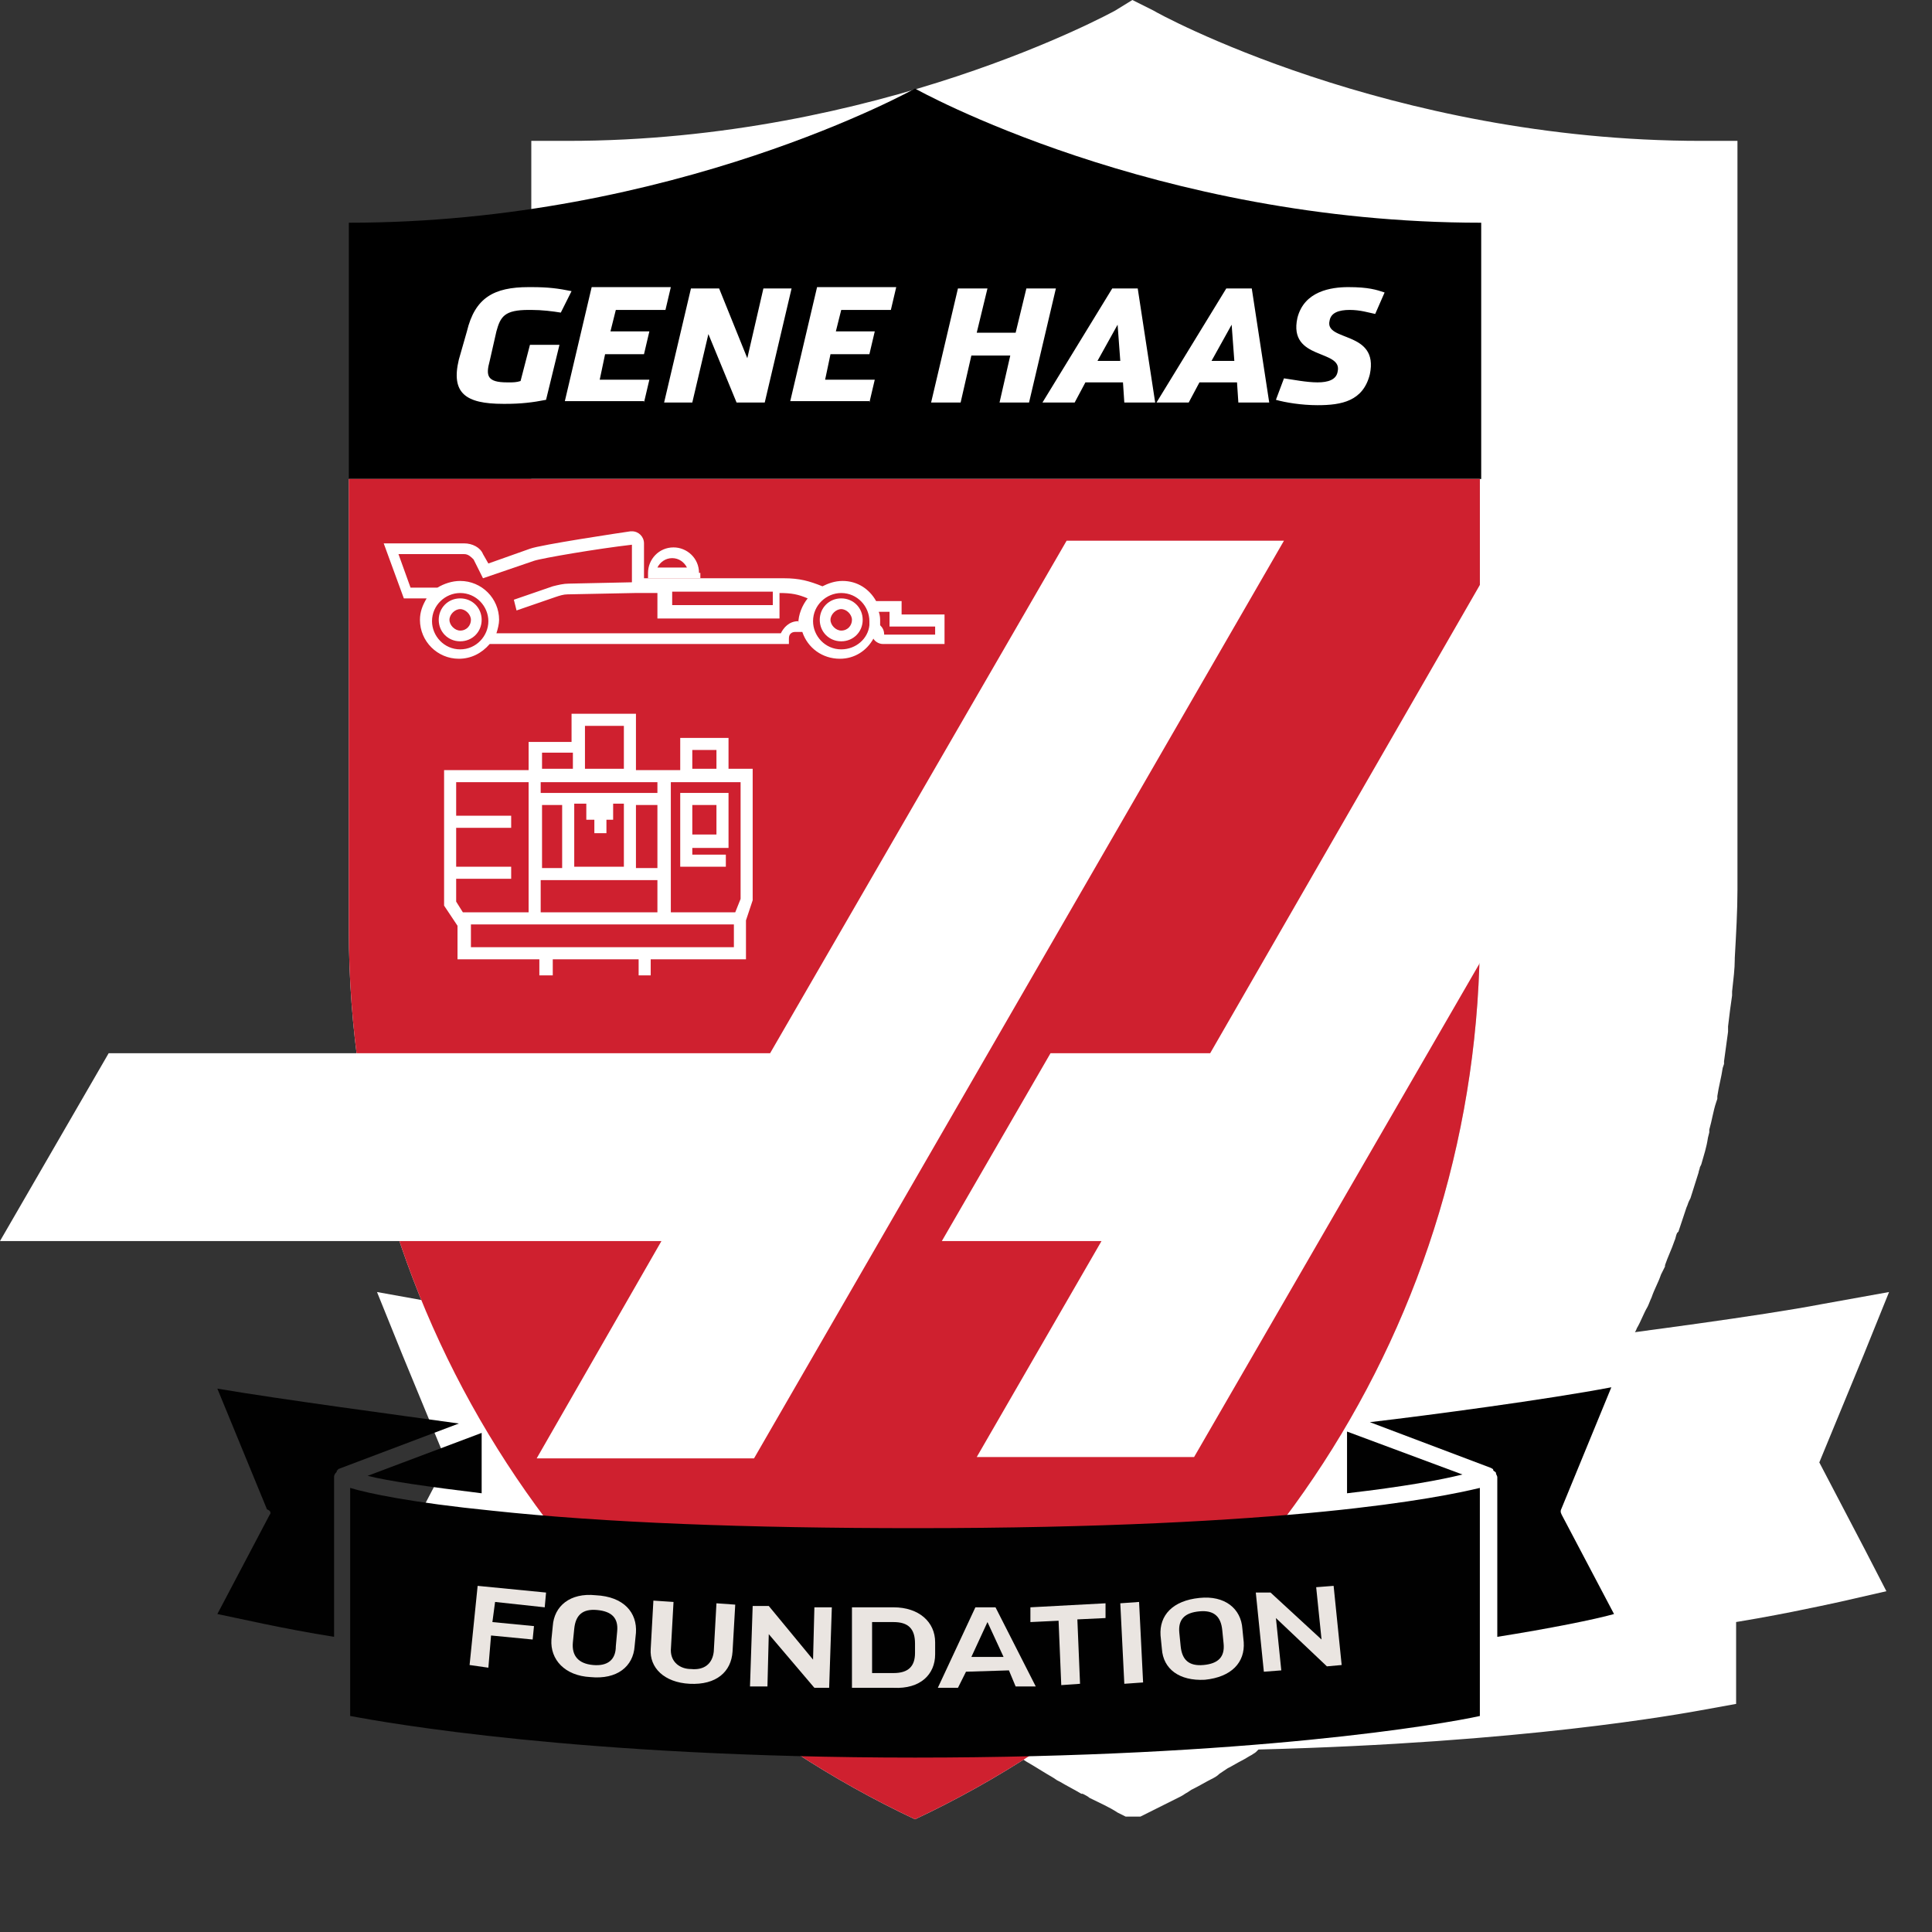 <?xml version="1.0" encoding="UTF-8" standalone="no"?>
<svg
   xmlns:dc="http://purl.org/dc/elements/1.1/"
   xmlns:cc="http://creativecommons.org/ns#"
   xmlns:rdf="http://www.w3.org/1999/02/22-rdf-syntax-ns#"
   xmlns:svg="http://www.w3.org/2000/svg"
   xmlns="http://www.w3.org/2000/svg"
   xmlns:sodipodi="http://sodipodi.sourceforge.net/DTD/sodipodi-0.dtd"
   xmlns:inkscape="http://www.inkscape.org/namespaces/inkscape"
   version="1.1"
   id="Layer_1"
   x="0px"
   y="0px"
   viewBox="0 0 144 144"
   style="enable-background:new 0 0 144 144;"
   xml:space="preserve"
   sodipodi:docname="GHF_WebsiteHeaderLogo.svg"
   inkscape:version="1.0.1 (c497b03c, 2020-09-10)"><rect x="0" y="0" width="144" height="144" fill="#333333" stroke="none"/><defs
   id="defs122">
	
	

		
		<linearGradient
   id="SVGID_1_"
   gradientUnits="userSpaceOnUse"
   x1="42.924"
   y1="93.871"
   x2="249.003"
   y2="-42.138"
   gradientTransform="translate(16.505,-5.397)">
			<stop
   offset="0"
   style="stop-color:#FFFFFF"
   id="stop46" />
			<stop
   offset="1"
   style="stop-color:#000000"
   id="stop48" />
		</linearGradient>
		
		
		
		
		
		
	
			
				
			
		</defs><sodipodi:namedview
   pagecolor="#ffffff"
   bordercolor="#666666"
   borderopacity="1"
   objecttolerance="10"
   gridtolerance="10"
   guidetolerance="10"
   inkscape:pageopacity="0"
   inkscape:pageshadow="2"
   inkscape:window-width="1099"
   inkscape:window-height="625"
   id="namedview120"
   showgrid="false"
   inkscape:zoom="2.603162"
   inkscape:cx="69.460317"
   inkscape:cy="66.412698"
   inkscape:window-x="0"
   inkscape:window-y="25"
   inkscape:window-maximized="0"
   inkscape:current-layer="Layer_1" />
<style
   type="text/css"
   id="style10">
	.st0{fill:#FFFFFF;}
	.st1{fill:url(#SVGID_1_);}
	.st2{fill:#CF202F;}
	.st3{fill:#010101;}
	.st4{fill:#EAE5E1;}
</style>
<g
   id="g533"
   transform="translate(-16.505,5.397)"><g
     id="g42"
     transform="translate(25.905,-9.397)">
		<g
   id="g16">
			<path
   class="st0"
   d="m 74.7,137.4 -0.3,-0.1 c -0.7,-0.3 -1.4,-0.7 -2.1,-1 L 71.7,136 c -0.5,-0.3 -1.1,-0.6 -1.6,-0.9 l -0.5,-0.3 c -0.7,-0.4 -1.3,-0.8 -2,-1.2 l -0.4,-0.3 c -0.4,-0.2 -0.8,-0.5 -1.1,-0.7 -19.7,-0.5 -31.3,-2.6 -33.4,-3 l -1.1,-0.2 v -19.9 l 1.7,0.4 c 1.4,0.3 4.5,1 10.4,1.6 0.2,0 0.4,0 0.7,0.1 -0.2,-0.3 -0.5,-0.7 -0.7,-1 -0.2,-0.4 -0.5,-0.7 -0.7,-1.1 -0.2,-0.3 -0.4,-0.7 -0.6,-1 -0.2,-0.3 -0.4,-0.7 -0.6,-1 -0.2,-0.3 -0.4,-0.6 -0.5,-0.9 -0.3,-0.6 -0.6,-1.1 -0.9,-1.7 l -0.1,-0.2 c -0.2,-0.3 -0.3,-0.6 -0.5,-0.9 -0.2,-0.4 -0.4,-0.7 -0.5,-1.1 -0.2,-0.4 -0.3,-0.7 -0.5,-1 -0.2,-0.4 -0.4,-0.8 -0.5,-1.2 -0.1,-0.2 -0.4,-0.9 -0.4,-0.9 C 37.6,98.9 37.3,98.2 37,97.6 36.9,97.3 36.7,97 36.6,96.7 36.4,96.3 36.3,95.9 36.1,95.5 36,95.2 35.7,94.4 35.7,94.4 35.6,94.1 35.5,93.7 35.3,93.4 35.1,92.8 34.9,92.2 34.7,91.6 34.6,91.2 34.5,90.8 34.3,90.3 34.2,90 34.1,89.7 34.1,89.5 33.7,88 33.3,86.4 33,84.8 L 32.9,84.5 C 32.4,82 32,79.5 31.8,77 v -0.3 c -0.1,-0.7 -0.1,-1.3 -0.2,-2 l -0.1,-1.2 c 0,-0.4 0,-0.8 -0.1,-1.2 0,-0.8 0,-1.7 0,-2.5 v -54 h 1.4 C 56.5,15.8 74.1,6 74.3,5.9 L 75,5.6 75.7,6 c 0.2,0.1 17.8,9.9 41.5,9.9 h 1.4 v 54 c 0,1.6 -0.1,3.2 -0.2,4.9 V 75 c -0.1,0.8 -0.1,1.6 -0.2,2.4 v 0.3 c -0.1,0.8 -0.2,1.5 -0.3,2.3 l -0.1,0.4 c -0.1,0.7 -0.2,1.5 -0.3,2.2 l -0.1,0.5 c -0.1,0.7 -0.3,1.4 -0.4,2.1 l -0.1,0.5 c -0.1,0.7 -0.3,1.3 -0.5,2 l -0.1,0.6 c -0.2,0.6 -0.3,1.3 -0.5,1.9 l -0.2,0.6 c -0.2,0.6 -0.4,1.2 -0.6,1.9 l -0.2,0.7 c -0.2,0.6 -0.4,1.2 -0.6,1.8 l -0.2,0.7 c -0.2,0.6 -0.4,1.2 -0.7,1.7 L 113,98 c -0.2,0.6 -0.5,1.1 -0.7,1.7 l -0.3,0.7 c -0.2,0.5 -0.5,1.1 -0.7,1.6 l -0.4,0.8 c -0.3,0.5 -0.5,1 -0.8,1.5 l -0.4,0.8 c -0.3,0.5 -0.5,1 -0.8,1.5 -0.1,0.3 -0.3,0.5 -0.5,0.8 -0.3,0.5 -0.6,0.9 -0.8,1.4 -0.2,0.3 -0.3,0.5 -0.5,0.8 -0.3,0.5 -0.6,0.9 -0.9,1.4 -0.2,0.3 -0.6,0.8 -0.6,0.8 6.6,-0.7 10,-1.4 11.2,-1.7 l 1.7,-0.4 v 19.9 l -1.1,0.2 c -2.1,0.4 -13.7,2.5 -33.5,3 -0.1,0.1 -0.9,0.6 -0.9,0.6 -0.2,0.1 -0.4,0.3 -0.6,0.4 -0.3,0.2 -0.7,0.4 -1,0.6 l -0.6,0.4 c -0.2,0.1 -0.4,0.2 -0.6,0.4 -0.4,0.2 -0.9,0.5 -1.3,0.7 0,0 -0.8,0.4 -1,0.5 -0.8,0.4 -1.5,0.8 -2.3,1.1 l -0.3,0.1 h -0.6 z"
   id="path12" />
			<path
   class="st0"
   d="m 75,7.1 c 0,0 17.8,10 42.2,10 0,5.8 0,14.8 0,19.1 0,0 0,0 0,0 0,1.7 0,4.5 0,7.7 0,9.7 0,23.6 0,25.8 0,1.6 -0.1,3.2 -0.2,4.8 0,0.1 0,0.1 0,0.2 -0.1,0.8 -0.1,1.6 -0.2,2.4 0,0.1 0,0.2 0,0.3 -0.1,0.7 -0.2,1.5 -0.3,2.2 0,0.1 0,0.3 0,0.4 -0.1,0.7 -0.2,1.4 -0.3,2.1 0,0.2 0,0.3 -0.1,0.5 -0.1,0.7 -0.3,1.4 -0.4,2 0,0.2 -0.1,0.3 -0.1,0.5 -0.1,0.7 -0.3,1.3 -0.5,2 0,0.2 -0.1,0.4 -0.1,0.6 -0.2,0.6 -0.3,1.3 -0.5,1.9 -0.1,0.2 -0.1,0.4 -0.2,0.6 -0.2,0.6 -0.4,1.2 -0.6,1.8 -0.1,0.2 -0.1,0.4 -0.2,0.6 -0.2,0.6 -0.4,1.2 -0.6,1.8 -0.1,0.2 -0.2,0.4 -0.2,0.7 -0.2,0.6 -0.4,1.1 -0.6,1.7 -0.1,0.2 -0.2,0.5 -0.3,0.7 -0.2,0.5 -0.5,1.1 -0.7,1.6 -0.1,0.2 -0.2,0.5 -0.3,0.7 -0.2,0.5 -0.5,1 -0.7,1.6 -0.1,0.2 -0.2,0.5 -0.4,0.7 -0.2,0.5 -0.5,1 -0.8,1.5 -0.1,0.3 -0.3,0.5 -0.4,0.8 -0.3,0.5 -0.5,1 -0.8,1.4 -0.1,0.3 -0.3,0.5 -0.4,0.8 -0.3,0.5 -0.5,0.9 -0.8,1.4 -0.2,0.3 -0.3,0.5 -0.5,0.8 -0.3,0.4 -0.6,0.9 -0.9,1.3 -0.2,0.3 -0.4,0.5 -0.5,0.8 -0.3,0.4 -0.6,0.9 -0.9,1.3 -0.2,0.3 -0.4,0.5 -0.6,0.8 -0.1,0.1 -0.2,0.2 -0.3,0.4 8.5,-0.7 12.8,-1.6 14.4,-2 v 17 c -2.4,0.5 -13.8,2.5 -33.6,3 -0.3,0.2 -0.6,0.4 -0.9,0.5 -0.3,0.2 -0.6,0.4 -1,0.6 -0.4,0.3 -0.9,0.5 -1.3,0.7 -0.3,0.2 -0.6,0.4 -0.9,0.5 -0.5,0.3 -1,0.5 -1.5,0.8 -0.3,0.1 -0.5,0.3 -0.8,0.4 -0.8,0.4 -1.5,0.8 -2.3,1.1 v 0 c -0.7,-0.3 -1.4,-0.7 -2.1,-1 -0.2,-0.1 -0.4,-0.2 -0.6,-0.3 -0.5,-0.3 -1.1,-0.6 -1.6,-0.8 -0.2,-0.1 -0.3,-0.2 -0.5,-0.3 -0.7,-0.4 -1.3,-0.7 -2,-1.1 -0.1,-0.1 -0.3,-0.2 -0.4,-0.3 -0.5,-0.3 -1,-0.6 -1.4,-0.9 -19.7,-0.5 -31.2,-2.5 -33.5,-3 v -5.1 c 0,0 0,0 0,0 0,-0.1 0,-0.1 0,-0.2 v -11.8 c 1.4,0.3 4.6,1 10.6,1.7 1.2,0.1 2.4,0.2 3.7,0.3 0,0 -0.1,-0.1 -0.1,-0.1 -0.2,-0.3 -0.5,-0.6 -0.7,-1 -0.2,-0.3 -0.4,-0.6 -0.6,-0.9 -0.3,-0.5 -0.7,-1 -1,-1.5 -0.2,-0.4 -0.5,-0.7 -0.7,-1.1 -0.2,-0.3 -0.4,-0.6 -0.6,-0.9 -0.2,-0.3 -0.4,-0.7 -0.6,-1 -0.2,-0.3 -0.4,-0.6 -0.5,-0.9 -0.3,-0.5 -0.6,-1.1 -0.9,-1.7 -0.2,-0.3 -0.4,-0.7 -0.5,-1 -0.2,-0.4 -0.4,-0.7 -0.6,-1.1 -0.1,-0.3 -0.3,-0.6 -0.4,-0.9 -0.2,-0.4 -0.4,-0.8 -0.5,-1.1 C 39.3,99.7 39.1,99.4 39,99.1 38.7,98.4 38.4,97.8 38.2,97.1 38.1,96.8 38,96.5 37.8,96.2 37.6,95.8 37.5,95.4 37.3,95 37.2,94.7 37.1,94.4 37,94.1 c -0.1,-0.4 -0.3,-0.8 -0.4,-1.2 0,0 0,0 0,0 C 36.4,92.3 36.2,91.7 36,91.2 35.9,90.8 35.8,90.4 35.6,90 35.5,89.7 35.4,89.4 35.4,89.2 35,87.7 34.6,86.1 34.3,84.6 c 0,-0.1 0,-0.2 -0.1,-0.3 -0.5,-2.4 -0.8,-4.9 -1.1,-7.4 0,-0.1 0,-0.2 0,-0.3 C 33,76 33,75.3 32.9,74.7 c 0,-0.3 0,-0.6 0,-0.9 0,-0.5 -0.1,-1 -0.1,-1.4 0,-0.8 0,-1.6 0,-2.5 0,-2.8 0,-23.6 0,-31.9 0,-0.4 0,-1 0,-1.6 0,-4.3 0,-13.3 0,-19.1 C 57.2,17.2 75,7.1 75,7.1 M 75,4 73.7,4.8 v 0 c -0.2,0.1 -17.6,9.7 -40.8,9.7 h -2.7 v 2.7 19.1 1.6 31.9 c 0,0.8 0,1.7 0,2.6 0,0.4 0,0.8 0.1,1.2 v 0.3 0.3 c 0,0.2 0,0.4 0,0.7 0,0.7 0.1,1.3 0.2,2 v 0.1 0.2 c 0.2,2.6 0.6,5.1 1.1,7.7 l 0.1,0.3 v 0.1 c 0.3,1.6 0.7,3.2 1.2,4.8 0.1,0.3 0.2,0.6 0.2,0.9 v 0.1 c 0.1,0.4 0.2,0.8 0.4,1.2 0.2,0.6 0.4,1.2 0.6,1.8 0.1,0.4 0.3,0.7 0.4,1.1 l 0.1,0.2 c 0.1,0.3 0.2,0.6 0.3,0.9 0.2,0.4 0.3,0.8 0.5,1.3 0.1,0.3 0.2,0.5 0.3,0.8 l 0.1,0.1 c 0.3,0.7 0.6,1.4 0.9,2.1 l 0.1,0.2 c 0.1,0.2 0.2,0.5 0.3,0.7 0.2,0.4 0.4,0.8 0.6,1.2 0.1,0.3 0.3,0.6 0.4,0.9 0.2,0.4 0.4,0.8 0.6,1.2 0.2,0.3 0.3,0.6 0.5,0.9 l 0.1,0.2 c 0.3,0.6 0.6,1.2 1,1.7 0.2,0.3 0.4,0.6 0.5,1 0.2,0.4 0.4,0.7 0.6,1.1 0.1,0.2 0.3,0.5 0.4,0.7 -4.4,-0.5 -6.9,-1.1 -8,-1.3 l -3.4,-0.9 v 3.5 11.8 0.2 0 5.1 2.3 l 2.2,0.4 c 3,0.6 14.1,2.5 33.2,3 0.3,0.2 0.6,0.3 0.8,0.5 l 0.2,0.1 0.3,0.2 c 0.7,0.4 1.3,0.8 2,1.2 l 0.3,0.2 0.2,0.1 c 0.5,0.3 1.1,0.6 1.6,0.9 h 0.1 c 0.2,0.1 0.4,0.2 0.5,0.3 0.8,0.4 1.5,0.7 2.1,1.1 l 0.6,0.3 h 0.5 0.6 l 0.6,-0.3 c 0.8,-0.4 1.6,-0.8 2.4,-1.2 0.2,-0.1 0.3,-0.2 0.5,-0.3 l 0.3,-0.2 0.2,-0.1 c 0.4,-0.2 0.9,-0.5 1.3,-0.7 0.2,-0.1 0.4,-0.2 0.6,-0.4 l 0.3,-0.2 0.3,-0.2 c 0.4,-0.2 0.7,-0.4 1.1,-0.6 0.2,-0.1 0.5,-0.3 0.7,-0.4 l 0.3,-0.2 0.2,-0.2 c 19.7,-0.5 31.2,-2.6 33.4,-3 L 120,131 v -2.3 -17 -3.5 l -3.4,0.9 c -1,0.3 -3.5,0.8 -8.2,1.4 0.1,-0.2 0.2,-0.4 0.4,-0.6 0.3,-0.5 0.6,-1 0.9,-1.4 0.2,-0.3 0.3,-0.5 0.5,-0.8 0.3,-0.5 0.6,-1 0.8,-1.5 0.1,-0.3 0.3,-0.5 0.4,-0.8 0.3,-0.5 0.5,-1 0.8,-1.6 0.1,-0.3 0.3,-0.5 0.4,-0.8 0.3,-0.5 0.5,-1.1 0.8,-1.6 0.1,-0.2 0.2,-0.5 0.3,-0.7 0.2,-0.6 0.5,-1.1 0.7,-1.7 0.1,-0.2 0.2,-0.4 0.3,-0.6 v -0.1 c 0.2,-0.6 0.5,-1.2 0.7,-1.8 0.1,-0.2 0.1,-0.4 0.2,-0.6 l 0.1,-0.1 c 0.2,-0.6 0.4,-1.2 0.6,-1.8 0.1,-0.2 0.1,-0.3 0.2,-0.5 l 0.1,-0.2 c 0.2,-0.6 0.4,-1.3 0.6,-1.9 0,-0.1 0.1,-0.3 0.1,-0.4 l 0.1,-0.2 c 0.2,-0.7 0.4,-1.3 0.5,-2 l 0.1,-0.4 v -0.2 c 0.2,-0.7 0.3,-1.4 0.5,-2 l 0.1,-0.3 v -0.2 c 0.1,-0.7 0.3,-1.4 0.4,-2.1 l 0.1,-0.3 v -0.2 c 0.1,-0.7 0.2,-1.5 0.3,-2.2 v -0.3 -0.1 c 0.1,-0.9 0.2,-1.6 0.3,-2.3 V 78 77.9 c 0.1,-0.9 0.2,-1.7 0.2,-2.4 v -0.1 c 0.1,-1.8 0.2,-3.5 0.2,-5.1 V 44 36.3 17.2 14.5 h -2.7 C 94.1,14.5 76.7,4.9 76.6,4.8 Z"
   id="path14" />
		</g>
		<g
   id="g22">
			<path
   class="st0"
   d="m 117,111.1 -13.7,-5.1 5.5,-0.7 c 3.8,-0.5 13.2,-1.7 17.9,-2.6 l 2.5,-0.5 -4.5,11 4.5,8.7 -1.7,0.4 c -1.3,0.3 -4.9,1.1 -8.8,1.7 l -1.6,0.2 v -13.1 z"
   id="path18" />
			<path
   class="st0"
   d="m 126.9,104 -3.7,9 c -0.1,0.2 -0.1,0.3 0,0.5 l 3.9,7.4 c -1.5,0.3 -4.9,1.1 -8.7,1.7 v -11.9 c 0,0 0,0 0,0 0,-0.1 0,-0.2 -0.1,-0.3 0,0 0,0 0,0 0,-0.1 -0.1,-0.1 -0.2,-0.2 0,0 0,0 0,0 0,0 0,0 0,0 0,0 -0.1,-0.1 -0.1,-0.1 l -9,-3.4 c 4.2,-0.7 13.3,-1.9 17.9,-2.7 m 4.5,-3.7 -5,0.9 c -4.7,0.9 -14,2.1 -17.8,2.6 l -10.9,1.4 10.3,3.9 7.6,2.9 v 10.4 3.2 l 3.1,-0.5 c 4,-0.6 7.6,-1.4 9,-1.7 l 3.5,-0.8 -1.6,-3.1 -3.4,-6.5 3.3,-8 z"
   id="path20" />
		</g>
		<g
   id="g28">
			<path
   class="st0"
   d="m 42.7,112.6 c -4.3,-0.5 -7,-1 -8.6,-1.3 l -2.7,-0.6 12.2,-4.7 v 6.6 z"
   id="path24" />
			<path
   class="st0"
   d="m 42.7,107.3 v 4.5 c -4.2,-0.5 -6.9,-0.9 -8.5,-1.3 l 8.5,-3.2 m 1.7,-2.4 -2.2,0.8 -8.5,3.2 -5.2,2 5.5,1.2 c 1.6,0.3 4.4,0.8 8.7,1.3 l 1.8,0.2 v -1.8 -4.5 z"
   id="path26" />
		</g>
		<g
   id="g34">
			<path
   class="st0"
   d="m 31.5,123.9 c -4,-0.6 -7.5,-1.4 -8.8,-1.7 l -1.7,-0.4 4.5,-8.7 -4.5,-11 2.5,0.5 c 4.5,0.9 13.1,2 17.9,2.6 l 5.5,0.7 -13.7,5.1 v 13 z"
   id="path30" />
			<path
   class="st0"
   d="m 23.2,104 c 4.7,0.9 13.7,2.1 18,2.6 l -9,3.4 c 0,0 0,0 0,0 0,0 -0.1,0 -0.1,0.1 0,0 0,0 0,0.1 0,0 0,0 0,0 -0.1,0.1 -0.2,0.3 -0.2,0.4 v 11.9 c -3.8,-0.6 -7.3,-1.3 -8.7,-1.7 l 3.9,-7.4 c 0.1,-0.2 0.1,-0.3 0,-0.5 L 23.2,104 m -4.5,-3.7 1.9,4.7 3.3,8 -3.4,6.5 -1.6,3.1 3.5,0.8 c 1.3,0.3 4.9,1.1 8.9,1.7 l 3.1,0.5 V 122.4 112 l 7.7,-2.9 10.3,-3.9 -10.9,-1.4 c -3.8,-0.5 -13.1,-1.7 -17.8,-2.6 z"
   id="path32" />
		</g>
		<g
   id="g40">
			<path
   class="st0"
   d="m 106.4,106 12.3,4.7 -2.7,0.6 c -2.4,0.5 -5.3,1 -8.6,1.3 l -0.9,0.1 V 106 Z"
   id="path36" />
			<path
   class="st0"
   d="m 107.2,107.2 8.6,3.2 c -1.6,0.3 -4.3,0.8 -8.6,1.3 v -4.5 m -1.6,-2.4 v 2.4 4.6 1.8 l 1.8,-0.2 c 3.4,-0.4 6.3,-0.8 8.7,-1.3 l 5.5,-1.2 -5.2,-2 -8.6,-3.2 z"
   id="path38" />
		</g>
	</g><path
     d="m 42.505,30.303 c 0,-3 0,-12.3 0,-19.1 24.3,0 42.2,-10 42.2,-10 0,0 17.8,10 42.2,10 0,6.7 0,16.1 0,19.1 z"
     id="path44" /><path
     class="st1"
     d="m 84.705,130.203 c -24.9,-11.7 -42.2,-37 -42.2,-66.3 0,-3 0,-26.8 0,-33.6 24.3,0 60,0 84.3,0 0,6.7 0,30.6 0,33.6 0.1,29.3 -17.2,54.6 -42.1,66.3 z"
     id="path51"
     style="fill:url(#SVGID_1_)" /><path
     class="st2"
     d="m 84.705,130.203 c -24.9,-11.7 -42.2,-37 -42.2,-66.3 0,-3 0,-26.8 0,-33.6 24.3,0 60,0 84.3,0 0,6.7 0,30.6 0,33.6 0.1,29.3 -17.2,54.6 -42.1,66.3 z"
     id="path53" /><path
     class="st0"
     d="m 111.605,24.403 c 0.7,0.2 1.9,0.4 3.1,0.4 1.8,0 3.4,-0.3 3.9,-2.3 0.7,-3.3 -3.4,-2.4 -3,-4 0.1,-0.6 0.7,-0.8 1.5,-0.8 0.8,0 1.4,0.2 1.9,0.3 l 0.7,-1.6 c -0.6,-0.2 -1.2,-0.4 -2.7,-0.4 -1.3,0 -3.3,0.3 -3.8,2.3 -0.7,3.2 3.4,2.3 3,4 -0.1,0.6 -0.7,0.8 -1.5,0.8 -0.8,0 -1.8,-0.2 -2.5,-0.3 z m -3.3,-5.6 0.2,2.7 h -1.7 z m 2.8,5.8 -1.3,-8.5 h -1.9 l -5.2,8.5 h 2.4 l 0.8,-1.5 h 2.8 l 0.1,1.5 z m -11.3,-5.8 0.2,2.7 h -1.7 z m 2.8,5.8 -1.3,-8.5 h -1.9 l -5.2,8.5 h 2.4 l 0.8,-1.5 h 2.8 l 0.1,1.5 z m -9.4,0 2,-8.5 h -2.2 l -0.8,3.3 h -2.9 l 0.8,-3.3 h -2.2 l -2,8.5 h 2.2 l 0.8,-3.5 h 2.9 l -0.8,3.5 z m -11.9,0 0.4,-1.7 h -3.7 l 0.4,-1.9 h 2.9 l 0.4,-1.7 h -2.9 l 0.4,-1.6 h 3.7 l 0.4,-1.7 h -5.9 l -2,8.5 h 5.9 z m -13.3,-8.5 -2,8.5 h 2.1 l 1.2,-5.1 2.1,5.1 h 2.1 l 2,-8.5 h -2.1 l -1.2,5.2 -2.1,-5.2 z m -3.5,8.5 0.4,-1.7 h -3.7 l 0.4,-1.9 h 2.9 l 0.4,-1.7 h -2.9 l 0.4,-1.6 h 3.7 l 0.4,-1.7 h -5.9 l -2,8.5 h 5.9 z m -9.2,-1.6 c -0.3,0.1 -0.6,0.1 -0.8,0.1 h -0.2 c -1.5,0 -1.6,-0.5 -1.3,-1.6 l 0.5,-2.2 c 0.3,-1.1 0.6,-1.6 2.4,-1.6 h 0.2 c 0.8,0 1.6,0.1 2.2,0.2 l 0.8,-1.6 c -1,-0.2 -1.7,-0.3 -3,-0.3 h -0.2 c -2.6,0 -4,0.8 -4.6,3.3 l -0.6,2.1 c -0.6,2.5 0.5,3.3 3.3,3.3 h 0.2 c 1.1,0 2,-0.1 3,-0.3 l 1,-4.1 h -2.2 z"
     id="path55" /><g
     id="g61"
     transform="translate(9.705,-5.897)">
				<path
   class="st0"
   d="M 102.5,40.8 63,109.2 H 46.8 L 56.1,93 H 6.8 L 14.9,79 H 64.2 L 86.3,40.8 Z M 119,40.8 97,79 H 85.1 L 77,93 h 11.9 l -9.3,16.1 h 16.2 l 39.5,-68.3 z"
   id="path59" />
			</g><g
     id="g77"
     transform="translate(9.705,-5.897)">
			<path
   class="st0"
   d="m 61.1,55.5 h -3.6 v 2.4 h -3.3 v -4.2 h -4.8 v 2.1 h -3.2 v 2.1 H 39.9 V 68 l 1,1.5 V 72 H 47 v 1.2 h 1 V 72 h 6.4 v 1.2 h 0.9 V 72 h 7.1 v -2.9 l 0.5,-1.5 v -9.8 h -1.8 z m -0.9,0.9 v 1.4 H 58.4 V 56.4 Z M 56.8,68.5 V 58.8 H 62 v 8.7 l -0.4,1 z m -9.6,-3.3 v -4.7 h 1.5 v 4.7 z m 3.9,-3.6 v 1 H 52 v -1 h 0.5 v -1.2 h 0.8 v 4.7 h -3.7 v -4.7 h 0.9 v 1.2 z m 4.7,4.5 v 2.4 h -8.7 v -2.4 z m 0,-5.6 v 4.7 h -1.6 v -4.7 z m -8.6,-2.7 v -1.2 h 2.3 v 1.2 z m 3.2,-3.2 h 2.9 v 3.2 h -2.9 z m 5.4,4.2 v 0.8 h -8.7 v -0.8 z m 5.7,10.6 v 1.7 H 41.9 V 69.4 Z M 40.8,65.1 v -2.9 h 4.1 v -0.9 h -4.1 v -2.5 h 5.4 v 9.7 H 41.3 L 40.8,67.7 V 66 h 4.1 v -0.9 z"
   id="path65" />
			<path
   class="st0"
   d="m 57.5,65.1 h 3.4 v -0.9 h -2.5 v -0.5 h 2.7 v -4.1 h -3.6 z m 0.9,-2.4 v -2.2 h 1.8 v 2.2 z"
   id="path67" />
			<path
   class="st0"
   d="m 74,46.4 v -1.1 h -1.9 c -0.5,-0.9 -1.4,-1.5 -2.5,-1.5 -0.6,0 -1.1,0.2 -1.5,0.4 -1,-0.4 -1.7,-0.6 -2.9,-0.6 H 54.8 V 41 c 0,-0.5 -0.4,-0.9 -0.9,-0.9 h -0.1 c -0.7,0.1 -6.7,1 -7.5,1.3 l -3.1,1.1 -0.4,-0.7 C 42.6,41.3 42,41 41.4,41 h -6 l 1.5,4.1 h 1.7 c -0.3,0.5 -0.5,1 -0.5,1.6 0,1.6 1.3,2.9 2.9,2.9 0.9,0 1.7,-0.4 2.3,-1.1 h 22.3 v -0.4 c 0,-0.1 0,-0.5 0.5,-0.5 h 0.5 c 0.4,1.2 1.5,2 2.8,2 1.1,0 2,-0.6 2.5,-1.5 0.1,0.2 0.4,0.4 0.7,0.4 h 4.6 V 46.3 H 74 Z m -9.6,-1.8 v 1 h -7.5 v -1 z m -23.3,4.3 c -1.2,0 -2.1,-1 -2.1,-2.1 0,-1.2 1,-2.1 2.1,-2.1 1.2,0 2.1,1 2.1,2.1 0,1.1 -0.9,2.1 -2.1,2.1 z m 25.2,-2.1 c -0.7,0 -1.1,0.5 -1.3,0.9 H 43.8 c 0.1,-0.3 0.2,-0.7 0.2,-1 0,-1.6 -1.3,-2.9 -2.9,-2.9 -0.6,0 -1.2,0.2 -1.7,0.5 h -2 l -0.9,-2.5 h 4.9 c 0.3,0 0.5,0.2 0.7,0.4 l 0.7,1.4 3.8,-1.3 c 0.6,-0.2 4.7,-0.9 7.3,-1.2 0,0 0,0 0,0.1 v 2.7 L 49.2,44 c -0.4,0 -0.8,0.1 -1.2,0.2 l -2.9,1 0.2,0.8 2.9,-1 c 0.3,-0.1 0.6,-0.2 0.9,-0.2 l 5,-0.1 v 0 h 1.7 v 1.9 h 9.1 v -1.9 c 0.9,0 1.4,0.1 2.1,0.4 -0.4,0.5 -0.7,1.2 -0.7,1.9 0,0 0,0.1 0,0.1 v 0 z m 3.2,2.1 c -1.2,0 -2.1,-1 -2.1,-2.1 0,-1.2 1,-2.1 2.1,-2.1 1.2,0 2.1,1 2.1,2.1 0,0 0,0.1 0,0.1 v 0 0.2 c -0.1,1 -1,1.8 -2.1,1.8 z m 7,-1.1 h -3.8 c 0,-0.3 -0.1,-0.5 -0.3,-0.7 0,-0.1 0,-0.2 0,-0.3 0,-0.2 0,-0.4 -0.1,-0.7 h 0.8 v 1.1 h 3.4 z"
   id="path69" />
			<path
   class="st0"
   d="m 58.9,43.2 c 0,-1.1 -0.9,-1.9 -1.9,-1.9 -1.1,0 -1.9,0.9 -1.9,1.9 v 0.4 H 59 v -0.4 z m -3.1,-0.4 c 0.2,-0.4 0.6,-0.7 1.1,-0.7 0.5,0 0.9,0.3 1.1,0.7 z"
   id="path71" />
			<path
   class="st0"
   d="m 41.1,45.1 c -0.9,0 -1.6,0.7 -1.6,1.6 0,0.9 0.7,1.6 1.6,1.6 0.9,0 1.6,-0.7 1.6,-1.6 0,-0.9 -0.7,-1.6 -1.6,-1.6 z m 0,2.4 c -0.4,0 -0.8,-0.4 -0.8,-0.8 0,-0.4 0.4,-0.8 0.8,-0.8 0.4,0 0.8,0.4 0.8,0.8 0,0.4 -0.3,0.8 -0.8,0.8 z"
   id="path73" />
			<path
   class="st0"
   d="m 69.5,45.1 c -0.9,0 -1.6,0.7 -1.6,1.6 0,0.9 0.7,1.6 1.6,1.6 0.9,0 1.6,-0.7 1.6,-1.6 0,-0.9 -0.7,-1.6 -1.6,-1.6 z m 0,2.4 c -0.4,0 -0.8,-0.4 -0.8,-0.8 0,-0.4 0.4,-0.8 0.8,-0.8 0.4,0 0.8,0.4 0.8,0.8 0,0.4 -0.3,0.8 -0.8,0.8 z"
   id="path75" />
		</g><g
     id="g113"
     transform="translate(9.705,-5.897)">
			<g
   id="g89">
				<path
   class="st3"
   d="m 118.1,110.1 c 0,0 0,0 0,0 0.1,0 0.1,0 0,0 0.1,0.1 0.2,0.1 0.2,0.2 0,0 0,0 0,0 0,0.1 0.1,0.2 0.1,0.3 0,0 0,0 0,0 v 11.9 c 3.8,-0.6 7.3,-1.3 8.7,-1.7 l -3.9,-7.4 c -0.1,-0.2 -0.1,-0.3 0,-0.5 l 3.7,-9 c -4.7,0.9 -13.7,2.1 -18,2.6 l 9,3.4 c 0.2,0.1 0.2,0.1 0.2,0.2 z"
   id="path79" />
				<path
   class="st3"
   d="m 42.7,111.8 v -4.5 l -8.5,3.2 c 1.6,0.4 4.4,0.8 8.5,1.3 z"
   id="path81" />
				<path
   class="st3"
   d="m 26.9,113.4 -3.9,7.4 c 1.5,0.3 4.9,1.1 8.7,1.7 v -11.9 c 0,-0.2 0.1,-0.3 0.2,-0.4 0,0 0,0 0,0 0,0 0,0 0,-0.1 0,0 0.1,0 0.1,-0.1 0,0 0,0 0,0 l 9,-3.4 C 36.7,106 27.7,104.8 23,104 l 3.7,9 c 0.3,0.1 0.3,0.3 0.2,0.4 z"
   id="path83" />
				<path
   class="st3"
   d="m 115.8,110.4 -8.6,-3.2 v 4.6 c 4.3,-0.5 7,-1 8.6,-1.4 z"
   id="path85" />
				<path
   class="st3"
   d="m 32.9,123.1 c 0,0 0,0.1 0,0.2 0,0 0,0 0,0 v 5.1 c 2.7,0.5 17.1,3.1 42.1,3.1 25,0 39.4,-2.5 42.1,-3.1 v -17 c -2.9,0.7 -14,3 -42.1,3 -12.5,0 -23.1,-0.4 -31.5,-1.3 -6,-0.6 -9.3,-1.3 -10.6,-1.7 0,-0.1 0,11.7 0,11.7 z"
   id="path87" />
			</g>
			<g
   id="g111">
				<path
   class="st4"
   d="m 47.5,119.2 -0.1,1.1 -3.7,-0.4 -0.2,1.5 3.1,0.3 -0.1,1 -3.1,-0.3 -0.2,2.4 -1.4,-0.2 0.6,-5.9 z"
   id="path91" />
				<path
   class="st4"
   d="m 54.2,122.2 -0.1,1 c -0.1,1.5 -1.3,2.5 -3.3,2.3 -1.9,-0.1 -3,-1.3 -2.9,-2.8 l 0.1,-1 c 0.1,-1.5 1.3,-2.5 3.2,-2.3 2.1,0.1 3.1,1.3 3,2.8 z m -1.4,-0.1 c 0.1,-1 -0.4,-1.5 -1.5,-1.6 -1.1,-0.1 -1.6,0.4 -1.7,1.4 l -0.1,1 c -0.1,1 0.4,1.6 1.5,1.7 1.1,0.1 1.7,-0.4 1.7,-1.4 z"
   id="path93" />
				<path
   class="st4"
   d="m 61.6,120.1 -0.2,3.5 c -0.1,1.5 -1.2,2.5 -3.2,2.4 -1.9,-0.1 -3,-1.2 -2.9,-2.6 l 0.2,-3.6 1.5,0.1 -0.2,3.6 c 0,0.9 0.7,1.4 1.5,1.4 1,0.1 1.6,-0.4 1.7,-1.3 l 0.2,-3.6 z"
   id="path95" />
				<path
   class="st4"
   d="m 64.1,120.2 3.3,4 v 0 l 0.1,-3.9 h 1.3 l -0.2,6 h -1.1 l -3.4,-4 v 0 l -0.1,3.9 h -1.3 l 0.2,-6 z"
   id="path97" />
				<path
   class="st4"
   d="m 73.4,120.3 c 1.9,0 3.1,1.1 3.1,2.6 v 0.9 c 0,1.5 -1.1,2.6 -3.1,2.5 h -3.1 v -6 z m 0,1.1 h -1.6 v 3.8 h 1.6 c 1.1,0 1.6,-0.5 1.6,-1.5 V 123 c 0,-1.1 -0.5,-1.6 -1.6,-1.6 z"
   id="path99" />
				<path
   class="st4"
   d="m 78.2,126.3 h -1.5 l 2.8,-6 H 81 l 3,5.9 H 82.5 L 82,125 l -3.2,0.1 z m 1,-2.3 h 2.4 l -1.2,-2.6 v 0 z"
   id="path101" />
				<path
   class="st4"
   d="m 89.2,120 v 1.1 l -2.1,0.1 0.2,4.8 -1.4,0.1 -0.2,-4.8 -2.1,0.1 v -1.1 z"
   id="path103" />
				<path
   class="st4"
   d="m 91.7,119.9 0.3,6 -1.4,0.1 -0.3,-6 z"
   id="path105" />
				<path
   class="st4"
   d="m 99.4,121.9 0.1,1 c 0.1,1.5 -0.9,2.6 -2.9,2.8 -1.9,0.1 -3.1,-0.8 -3.2,-2.3 l -0.1,-1 c -0.1,-1.5 0.9,-2.6 2.9,-2.8 1.9,-0.2 3.1,0.8 3.2,2.3 z m -1.5,0.1 c -0.1,-1 -0.6,-1.5 -1.7,-1.4 -1.1,0.1 -1.6,0.6 -1.5,1.6 l 0.1,1 c 0.1,1 0.6,1.5 1.7,1.4 1.1,-0.1 1.6,-0.6 1.5,-1.6 z"
   id="path107" />
				<path
   class="st4"
   d="m 101.5,119.2 3.8,3.5 v 0 l -0.4,-3.9 1.3,-0.1 0.6,5.9 -1.1,0.1 -3.8,-3.6 v 0 l 0.4,3.9 -1.3,0.1 -0.6,-5.9 z"
   id="path109" />
			</g>
		</g></g>
</svg>
